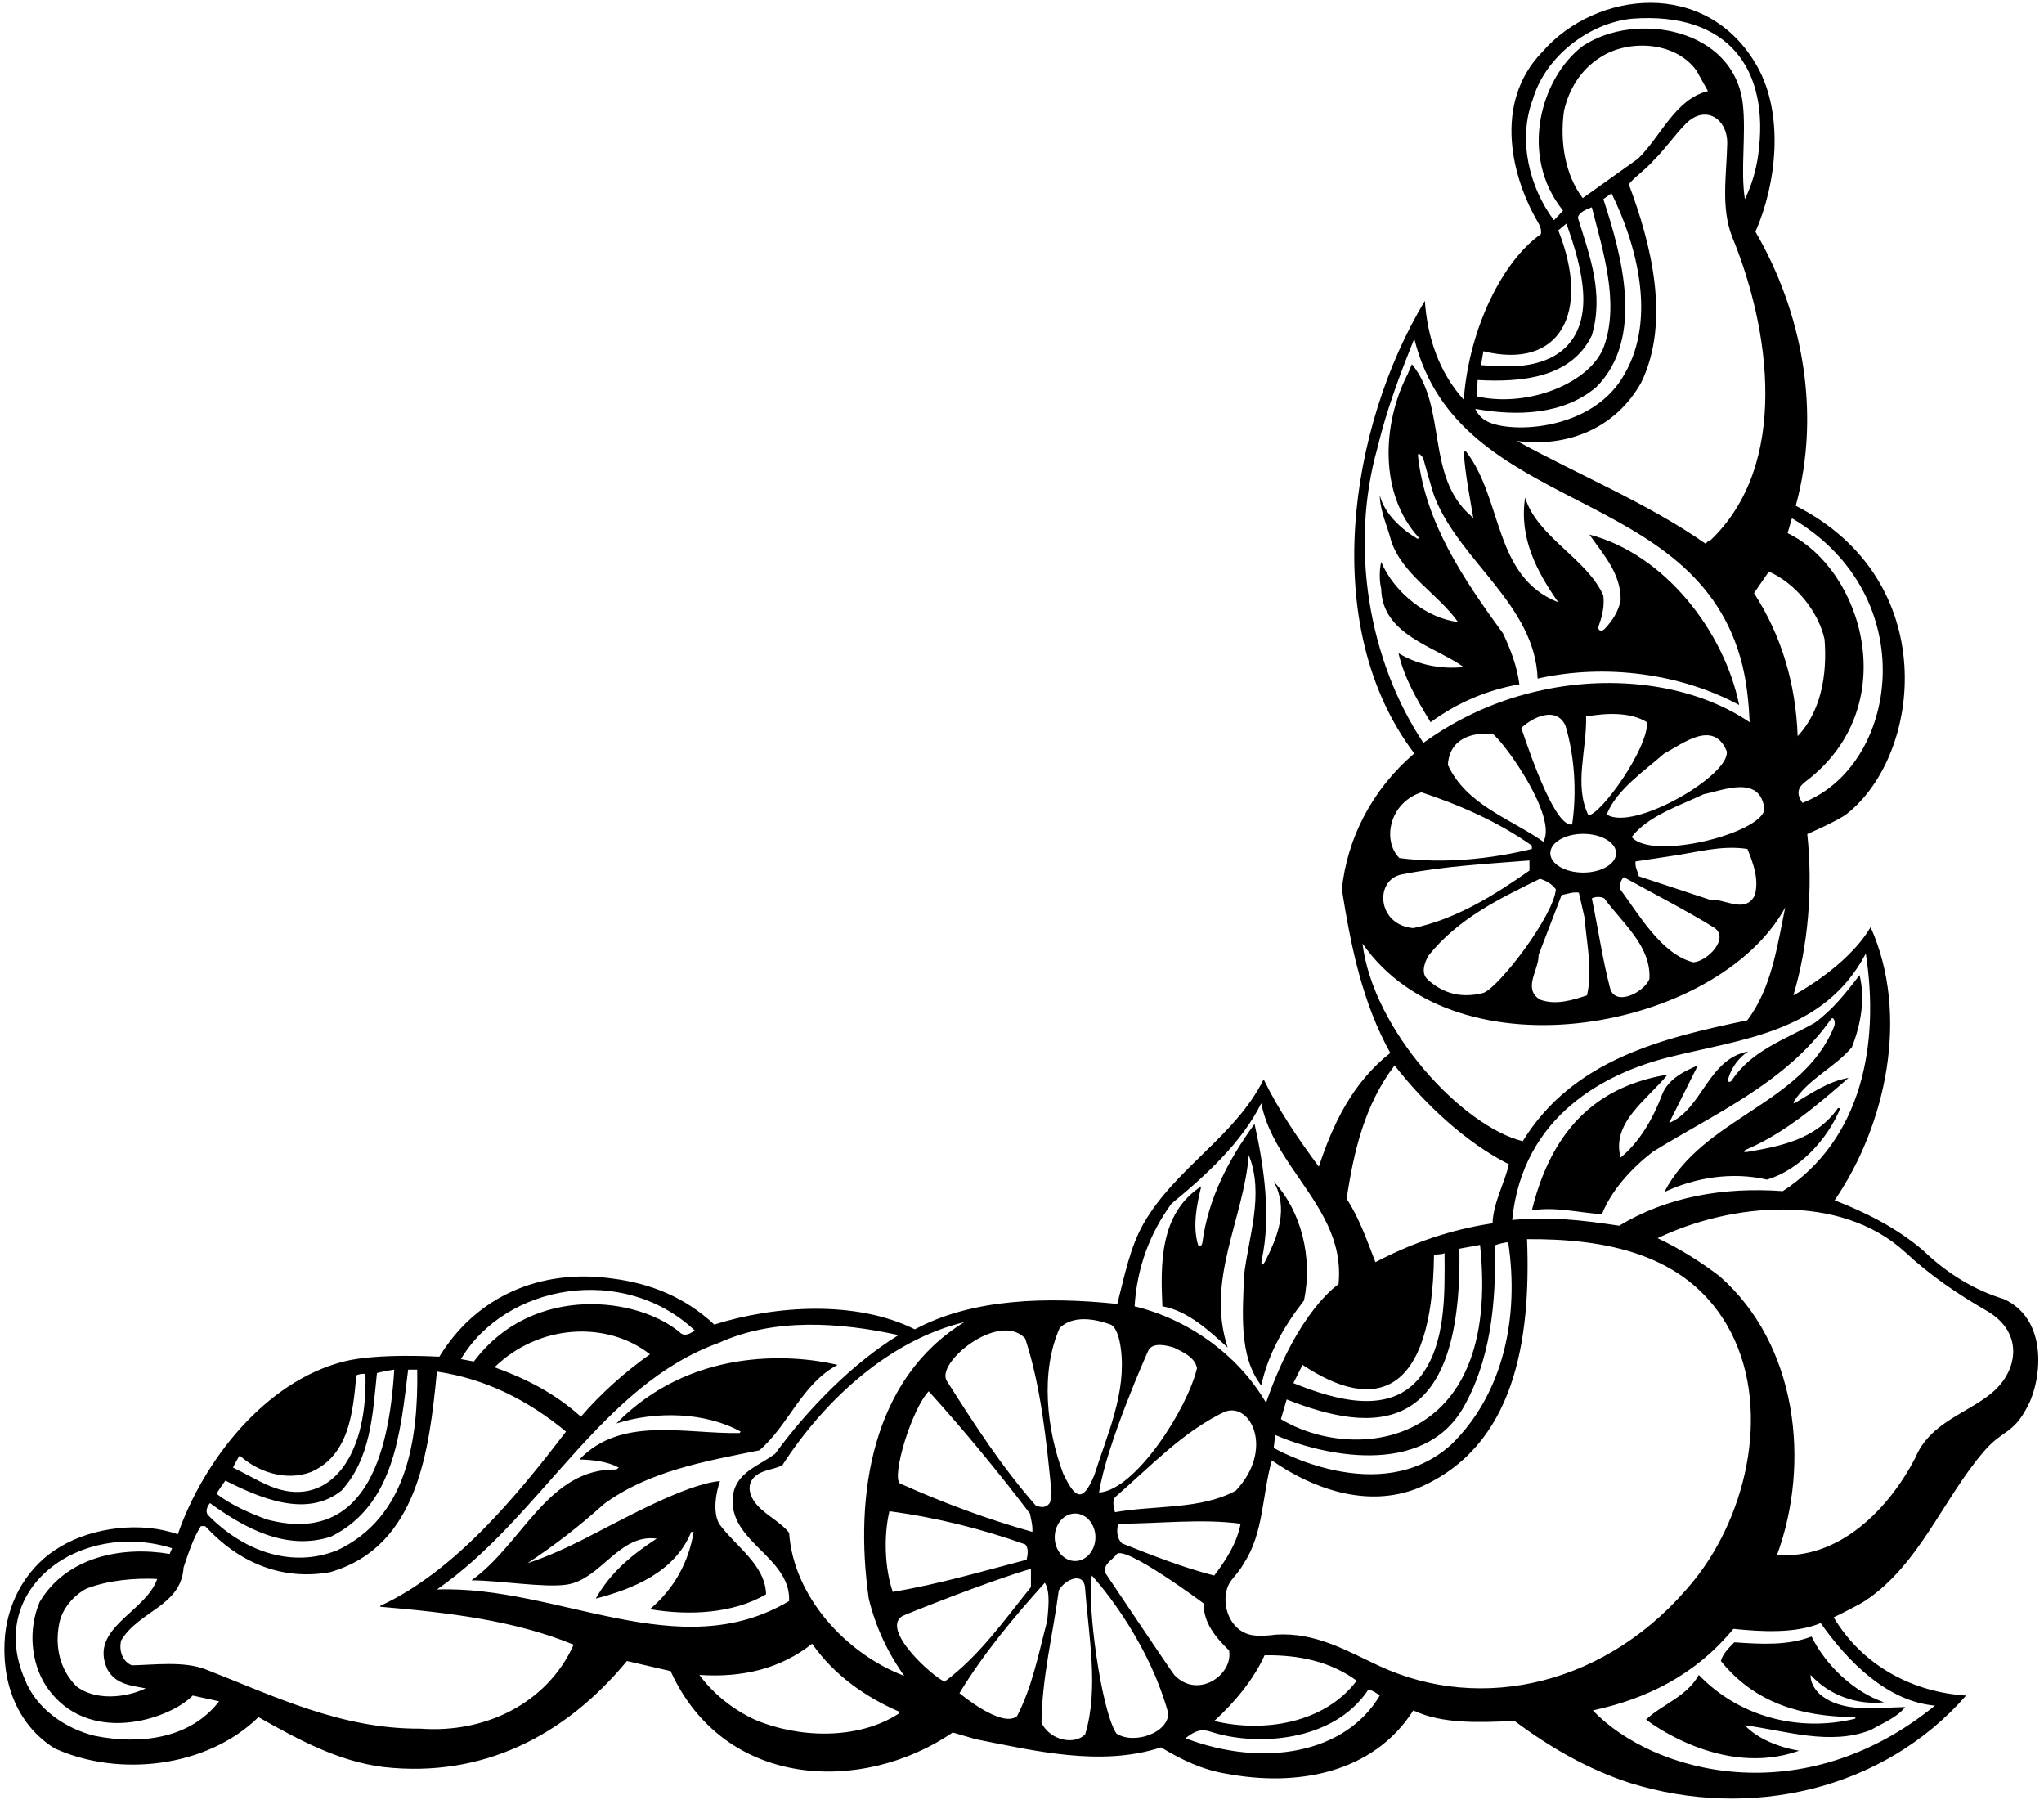 <?xml version="1.0" encoding="UTF-8"?>
<svg xmlns="http://www.w3.org/2000/svg" xmlns:xlink="http://www.w3.org/1999/xlink" width="426pt" height="375pt" viewBox="0 0 426 375" version="1.1">
<g id="surface1">
<path style=" stroke:none;fill-rule:nonzero;fill:rgb(0%,0%,0%);fill-opacity:1;" d="M 417.66 270.688 C 411.465 268.785 405.863 265.387 400.863 260.59 C 395.262 255.785 388.762 252.59 382.363 250.09 C 393.062 234.488 398.062 211.488 389.863 193.188 C 384.938 201.562 373.762 207.387 373.762 207.387 C 376.863 197.09 377.863 184.988 376.66 173.785 C 376.66 173.785 383.055 171.031 384.93 169.555 C 400.586 157.199 404.75 120.836 374.262 105.387 C 379.66 85.586 375.465 64.785 365.863 48.285 C 370.262 38.285 371.863 23.887 366.262 13.887 C 355.809 -4.695 332.551 -1.965 321.465 10.785 C 310.953 21.578 315.27 37.34 320.461 46.176 C 320.988 47.078 321.332 47.957 321.129 48.797 C 313.438 54.152 306.23 67.953 305.062 83.285 C 299.863 77.488 297.465 70.188 296.965 62.688 C 281.16 88.887 274.762 130.586 294.762 156.988 C 285.863 164.586 280.762 174.785 279.66 185.285 C 281.562 197.285 283.965 208.988 289.762 219.387 C 281.863 225.59 277.762 234.285 274.863 243.09 C 270.562 237.285 266.465 231.285 263.363 224.887 C 257.465 236.785 245.062 243.285 238.363 254.887 C 235.465 259.988 234.363 265.887 232.863 271.688 C 218.363 270.188 202.762 270.488 190.664 276.988 C 178.465 270.887 161.562 271.988 148.863 275.988 C 142.762 270.285 135.562 267.387 127.562 266.387 C 112.664 264.285 99.262 270.09 91.562 282.688 C 91.562 282.688 78.809 281.895 71.746 283.668 C 55.094 287.84 42.258 304.625 37.062 319.688 C 29.461 316.988 19.363 318.188 12.562 322.285 C 5.863 326.188 1.863 333.188 1.062 340.586 C 0.164 349.988 3.262 359.188 11.363 364.289 C 24.762 370.387 43.164 368.289 53.863 357.789 C 62.062 362.387 70.363 366.988 79.961 368.188 C 100.562 370.488 117.762 361.688 130.664 346.086 L 139.762 348.188 C 150.938 372.777 179.719 373.863 198.562 360.988 L 203.363 362.387 C 215.465 364.789 229.562 368.188 241.965 364.086 C 246.262 366.688 250.66 368.789 255.66 369.586 C 270.062 372.289 286.062 369.688 294.562 356.387 C 300.66 359.289 308.465 358.887 315.66 358.586 C 323.16 364.188 331.062 368.688 339.66 371.488 C 364.562 379.289 392.465 373.086 409.762 353.289 C 398.762 352.586 388.262 347.188 382.16 336.988 C 383.062 336.59 387.543 334.34 388.805 333.492 C 400.043 325.973 404.859 312.477 413.43 302.465 C 417.426 297.797 419.41 299 422.5 293.199 C 425.727 287.145 426.742 274.812 417.66 270.688 Z M 388.863 198.688 C 391.762 217.387 388.16 237.387 371.562 248.188 C 359.16 247.285 347.363 249.387 337.465 255.387 C 329.465 254.188 323.363 253.488 315.16 254.188 C 317.348 232.195 334.945 223.531 347.719 220.305 C 363.035 216.438 380.102 215.238 388.863 198.688 Z M 373.465 107.988 C 401.027 124.203 395.598 159.672 375.66 167.285 C 374.113 165.09 374.965 163.863 376.352 162.812 C 396.805 147.336 388.312 118.688 372.562 111.086 Z M 380.262 133.188 C 380.871 140.824 379.418 148.352 374.66 153.387 C 374.262 142.387 371.262 132.387 365.562 123.586 L 368.66 119.086 C 374.262 121.586 378.965 127.387 380.262 133.188 Z M 321.66 175.387 C 314.863 170.586 305.66 167.785 301.762 159.387 C 302.09 153.809 306.902 152.566 311.062 152.887 C 313.562 154.688 324.66 170.188 321.66 175.387 Z M 317.062 151.688 C 319.465 149.387 324.363 147.086 326.262 151.188 C 328.16 157.488 328.66 164.988 327.66 171.785 C 324.312 172.438 319.363 158.586 317.062 151.688 Z M 324.262 185.285 C 323.863 190.688 312.562 205.59 309.16 206.887 C 304.863 207.988 300.965 207.188 297.66 204.188 C 296.062 202.887 296.863 200.688 297.66 199.188 C 303.965 191.285 312.66 187.188 320.965 183.086 C 322.16 183.488 323.363 184.086 324.262 185.285 Z M 320.66 198.988 L 325.465 186.488 C 326.66 186.285 327.762 185.785 329.062 185.988 L 330.262 191.285 C 330.66 196.59 331.965 201.988 330.762 207.387 C 327.762 208.387 324.262 209.488 320.965 208.285 C 317.262 205.988 320.762 202.09 320.66 198.988 Z M 329.965 181.805 C 326.176 181.805 323.105 180 323.105 177.773 C 323.105 175.551 326.176 173.742 329.965 173.742 C 333.75 173.742 336.82 175.551 336.82 177.773 C 336.82 180 333.75 181.805 329.965 181.805 Z M 330.562 149.285 C 334.66 148.586 339.762 148.285 343.262 150.488 C 343.562 155.887 333.762 169.586 331.062 169.887 C 327.965 163.586 330.762 156.188 330.562 149.285 Z M 346.863 156.988 C 350.562 155.086 357.062 149.785 359.863 156.488 C 360.863 161.387 340.363 173.387 334.863 169.688 C 336.965 164.488 342.66 160.688 346.863 156.988 Z M 334.363 187.188 C 338.262 192.488 344.16 197.188 343.762 203.988 C 342.633 206.809 336.594 209.797 335.562 205.887 C 333.965 199.785 333.062 193.387 331.762 187.188 C 332.465 186.785 333.66 186.785 334.363 187.188 Z M 337.648 185.242 C 337.473 184.457 337.828 183.312 338.418 182.762 C 343.953 185.836 351.816 189.906 357.172 193.238 C 360.602 195.379 355.961 200.266 352.93 200.512 C 346.316 198.883 341.559 190.535 337.648 185.242 Z M 356.438 187.492 L 341.562 182.586 C 341.289 181.402 340.742 180.797 340.863 179.488 L 348.156 178.387 C 353.422 177.66 358.73 176.027 364.195 176.891 C 365.379 179.82 366.691 183.246 365.699 186.613 C 363.633 190.449 359.523 187.199 356.438 187.492 Z M 340.062 174.387 C 343.512 169.965 350.035 167.879 355.09 165.477 C 359.172 164.664 366.879 161.355 367.727 168.566 C 367.344 173.555 344.336 179.457 340.062 174.387 Z M 356.262 112.785 C 355.863 112.688 355.762 113.086 355.465 113.285 C 343.465 104.887 329.262 99.086 316.16 91.887 C 326.762 93.285 336.762 89.188 342.062 79.688 C 348.262 66.887 344.062 50.586 339.465 38.387 C 340.762 36.785 343.062 35.285 344.66 33.387 C 347.051 31.062 349.02 28.117 351.383 25.754 C 355.434 21.699 360.09 24.77 359.98 29.945 C 359.844 36.508 358.602 43.336 361.062 49.488 C 368.762 68.188 373.262 96.887 356.262 112.785 Z M 329.863 41.285 C 326.16 36.387 325.062 29.488 325.965 23.086 C 326.965 18.688 329.363 14.586 333.465 11.988 C 339.16 8.188 349.062 8.488 353.562 14.688 L 355.965 18.988 C 349.16 20.586 346.062 28.586 341.363 33.086 Z M 319.465 20.688 C 322.062 11.785 331.16 4.785 340.16 3.887 C 360.324 2.395 368.922 14.477 366.43 32.312 C 365.973 35.586 365.023 38.738 363.66 41.488 C 362.715 35.434 363.93 28.188 363.246 21.805 C 361.547 5.848 340.887 2.238 329.863 9.586 C 321.07 16.27 316.555 32.473 325.762 43.887 L 323.863 45.887 C 318.762 39.086 316.262 29.188 319.465 20.688 Z M 309.16 73.188 C 325.324 77.156 331.531 64.918 324.762 47.988 L 326.465 46.586 C 328.016 50.961 329.777 56.352 329.977 61.562 C 330.324 70.797 324.965 76.277 314.438 76.344 C 312.523 76.355 310.578 76.238 308.66 76.086 Z M 307.965 79.188 C 317.062 79.688 327.465 78.785 331.762 69.887 C 334.363 61.086 331.262 53.188 328.863 45.387 C 328.965 44.285 330.66 43.586 331.762 43.188 C 333.98 51.965 337.609 63.023 334.293 72.18 C 331.586 79.652 318.68 85.055 307.762 82.586 Z M 332.66 80.688 C 342.863 70.488 337.965 53.086 334.16 41.488 L 335.863 40.285 C 341.062 50.785 345.262 66.285 338.66 77.785 C 332.395 89.406 315.941 90.363 310.422 88.023 C 309.191 87.504 308.145 86.66 307.465 85.188 C 316.363 86.785 325.863 86.387 332.66 80.688 Z M 287.062 93.387 C 288.965 85.488 291.762 77.988 294.762 70.586 C 303.965 107.785 353.762 100.586 363.16 138.688 C 364.062 142.488 364.465 146.387 364.66 150.488 C 352.863 142.488 336.262 140.586 321.465 143.785 C 312.465 145.688 304.16 149.387 296.66 154.785 C 285.262 137.688 281.262 113.988 287.062 93.387 Z M 296.262 165.086 C 304.363 167.785 312.16 171.188 319.262 176.188 L 319.262 176.887 C 310.66 178.988 301.062 179.988 291.66 178.785 C 288.008 175.133 289.555 167.242 296.262 165.086 Z M 292.16 182.188 C 300.762 180.488 309.863 179.988 318.762 179.285 L 318.762 181.387 C 311.363 186.586 303.465 191.488 294.562 193.387 C 287.012 192.777 286.367 183.348 292.16 182.188 Z M 283.965 196.59 C 303.695 225.027 358.195 214.512 372.062 189.09 C 370.363 197.285 369.262 205.785 364.16 212.59 C 346.562 216.285 327.863 220.688 317.363 237.785 C 304.812 234.688 286.16 214.688 283.965 196.59 Z M 304.16 260.188 C 305.562 259.887 307.062 259.688 308.465 259.387 C 313.062 302.688 281.398 304.555 266.965 295.688 L 268.16 291.59 C 286.07 298.668 304.832 299.965 304.16 260.188 Z M 269.562 288.188 L 271.465 284.387 C 286.555 294.449 298.516 290.914 298.863 261.59 C 299.465 261.188 300.465 261.488 301.062 261.09 C 301.141 270.008 301.281 280.051 296.074 286.789 C 289.832 294.859 278.703 291.902 269.562 288.188 Z M 304.863 293.488 C 310.578 283.633 311.828 271.832 311.574 259.523 C 311.57 259.348 314.305 258.656 314.34 258.891 C 316.637 274.18 313.492 290.254 302.465 300.988 C 287.57 314.473 265.465 301.688 265.465 301.688 L 265.762 298.988 C 275.395 303.188 296.328 307.941 304.863 293.488 Z M 290.66 221.988 C 297.062 230.188 305.562 238.09 314.465 242.59 C 313.66 246.387 311.262 250.387 311.062 254.887 C 302.363 256.188 294.262 258.988 286.66 262.988 C 284.965 258.688 283.363 253.887 280.66 249.785 C 282.16 239.785 284.465 230.09 290.66 221.988 Z M 244.16 250.785 C 251.262 244.988 258.863 237.988 262.863 229.887 C 264.754 239.477 272.668 246.566 276.699 255.238 C 278.43 258.957 279.441 262.969 278.965 267.59 C 278.965 267.59 270.562 272.938 263.863 292.285 C 257.863 281.988 247.262 274.785 236.465 272.188 C 236.965 264.188 239.562 257.09 244.16 250.785 Z M 257.562 310.59 C 250.262 314.59 240.762 313.59 232.363 315.09 C 232.16 313.988 231.762 313.09 232.363 311.988 C 240.062 305.285 246.465 298.387 255.16 294.188 C 260.629 291.961 265.664 301.98 257.562 310.59 Z M 258.562 317.488 C 257.762 321.59 255.562 324.988 253.062 328.285 C 246.465 326.59 240.16 324.09 233.863 321.59 C 232.762 320.59 232.66 318.887 233.062 317.488 C 241.562 317.488 250.262 316.387 258.562 317.488 Z M 229.062 310.988 C 230.562 300.988 239.234 281.547 239.379 281.305 C 240.387 279.605 243.176 280.348 244.66 280.785 C 246.465 281.688 249.062 282.785 249.465 285.09 C 247.543 293.363 236.715 310.477 229.062 310.988 Z M 220.863 276.688 C 223.66 273.988 228.16 274.785 231.465 275.988 C 231.465 275.988 232.965 276.324 233.586 280.902 C 234.848 290.195 230.707 299 228.062 307.387 C 225.633 313.219 224.059 312.258 221.562 306.988 C 218.16 297.887 216.762 285.887 220.863 276.688 Z M 228.305 320.312 C 228.305 323.047 226.406 325.262 224.062 325.262 C 221.719 325.262 219.82 323.047 219.82 320.312 C 219.82 317.578 221.719 315.363 224.062 315.363 C 226.406 315.363 228.305 317.578 228.305 320.312 Z M 213.664 278.887 C 216.965 288.988 218.062 299.988 219.16 310.988 C 218.762 311.59 219.16 312.59 218.762 313.188 C 217.965 314.285 216.863 314.09 215.863 313.688 C 208.664 305.488 202.965 296.59 197.363 287.785 C 194.781 284.074 208.223 273.066 213.664 278.887 Z M 187.562 309.09 C 185.762 307.688 189.965 293.688 193.562 289.887 C 201.062 298.188 208.062 306.688 214.664 315.387 C 214.863 316.59 215.262 317.785 215.164 319.188 C 205.863 316.59 196.465 313.09 187.562 309.09 Z M 213.965 324.988 C 204.762 327.387 195.664 330.09 186.062 331.688 C 184.363 326.688 184.164 319.988 185.363 314.887 C 195.164 316.188 204.664 318.59 213.664 321.785 C 214.465 322.59 214.164 324.09 213.965 324.988 Z M 144.762 277.188 C 143.812 278.012 142.617 278.434 141.863 277.777 C 133.289 270.305 111.086 267.254 98.762 283.688 L 96.062 283.188 C 105.328 267.609 129.797 263.199 144.762 277.188 Z M 135.465 282.188 C 130.465 285.688 125.164 290.387 121.062 295.188 C 115.664 290.285 109.465 287.188 103.062 284.887 C 112.406 275.801 126.566 275.199 135.465 282.188 Z M 49.973 303.285 C 53.594 306.574 59.469 308.746 64.863 306.688 C 72.762 303.188 73.562 294.285 74.262 286.59 C 74.688 286.312 75.688 286.188 76.164 286.285 C 76.688 304.562 67.832 314.531 56.215 309.621 C 53.582 308.508 51.082 306.98 48.562 305.785 C 48.812 305.188 49.902 303.219 49.973 303.285 Z M 46.969 308.496 C 54.035 312.051 63.875 316.418 71.164 310.59 C 77.262 303.887 77.664 294.887 78.562 286.09 C 79.062 285.938 80.812 285.562 82.164 285.387 C 81.062 303.562 75.84 321.992 55.562 316.59 C 51.863 315.188 48.363 313.688 45.164 311.285 C 45.188 310.938 46.969 308.496 46.969 308.496 Z M 43.762 313.188 C 50.961 318.387 59.562 323.188 68.961 320.188 C 82.164 313.688 83.461 298.488 85.062 285.387 L 86.961 285.387 C 87.164 299.988 84.863 316.09 70.363 322.988 C 60.461 326.988 50.363 322.887 43.262 315.59 C 42.762 314.785 43.262 313.785 43.762 313.188 Z M 19.762 361.688 C 13.664 360.188 7.562 356.086 5.164 349.887 C -3.012 331.02 16.738 316.59 35.863 322.59 L 35.363 323.785 C 25.363 322.09 13.863 324.387 8.262 333.785 C 5.863 339.387 6.363 346.387 9.664 351.387 C 18.227 364.023 35.332 358.254 40.164 353.289 L 45.664 354.488 C 39.664 362.289 29.262 363.586 19.762 361.688 Z M 22.363 347.789 C 24.062 350.988 27.363 351.188 30.363 351.789 C 26.164 353.789 19.863 354.387 15.961 351.387 C 12.461 347.887 11.363 343.086 12.363 338.188 C 12.961 335.188 15.363 332.387 18.062 330.988 C 22.562 329.285 27.762 328.785 32.762 328.988 C 30.363 335.988 18.461 339.188 22.363 347.789 Z M 87.664 360.188 C 70.961 360.289 57.164 353.387 42.762 347.789 C 38.262 346.086 32.164 346.887 27.461 346.988 C 25.363 346.086 24.762 343.688 25.262 341.789 C 28.961 335.59 37.762 334.688 38.262 326.59 C 39.262 323.688 40.164 320.688 41.863 317.988 L 42.762 317.988 C 49.664 325.488 58.562 329.387 68.762 327.59 C 87.262 322.285 89.461 301.887 91.062 285.785 C 101.164 287.285 109.965 291.688 117.965 298.285 C 107.562 311.887 94.664 327.488 79.262 334.59 L 79.262 334.785 C 93.363 335.988 107.164 337.59 119.562 342.688 C 114.062 354.887 101.164 361.188 87.664 360.188 Z M 91.062 331.188 C 112.762 316.188 125.262 288.59 149.863 279.785 C 161.262 274.59 174.965 275.488 187.262 278.188 C 177.965 283.887 168.562 293.285 161.562 302.887 C 158.562 305.188 154.164 306.488 152.965 310.59 C 150.562 320.988 164.863 323.988 164.465 333.59 C 141.465 347.289 116.262 330.285 91.062 331.188 Z M 187.262 357.086 C 178.762 362.586 166.363 362.188 157.262 358.289 C 152.965 356.289 148.762 353.086 145.762 348.988 C 154.762 349.586 162.664 347.688 169.262 342.488 C 173.863 349.086 180.562 353.688 187.262 356.586 Z M 164.465 319.387 C 162.883 317.297 159.734 315.75 157.895 313.719 C 155.5 311.078 155.414 307.84 159.379 306.508 C 160.586 306.098 161.898 305.898 163.062 305.285 C 171.965 291.488 185.562 279.188 200.965 275.488 C 181.762 287.285 177.965 311.387 181.062 333.09 C 182.465 338.887 184.965 344.289 188.465 349.188 C 176.363 344.586 165.363 332.688 164.465 319.387 Z M 196.863 350.387 C 194.316 349.297 183.496 339.551 188.059 336.727 C 188.422 336.5 206.164 329.387 214.863 326.887 L 214.863 330.688 C 209.363 337.488 204.164 344.988 196.863 350.387 Z M 199.965 352.789 C 204.863 344.688 211.262 336.988 217.762 329.785 C 218.965 331.688 218.465 335.188 218.262 337.688 C 216.465 344.488 215.164 351.387 211.965 357.586 C 208.762 360.188 199.965 352.789 199.965 352.789 Z M 226.16 361.387 C 223.93 363.621 218.93 362.719 217.062 358.988 C 217.16 349.387 219.465 340.586 220.66 331.387 C 221.957 329.055 225.934 327.32 226.16 330.988 C 226.863 340.789 229.062 351.887 226.16 361.387 Z M 232.66 361.188 C 229.465 356.289 226.465 333.887 227.562 328.285 C 227.562 328.285 238.848 340.336 243.465 356.887 C 243.668 361.016 236.324 363.625 232.66 361.188 Z M 230.262 327.59 C 230.086 325.746 231.758 325.133 232.715 323.863 C 234.293 321.754 250.863 334.09 250.863 334.09 C 250.762 338.09 253.465 341.289 256.16 343.887 C 257.051 349.031 249.598 354.109 244.75 349.004 C 244.297 348.523 230.262 327.59 230.262 327.59 Z M 263.562 344.887 C 270.762 344.789 277.262 346.188 282.762 350.188 C 276.062 359.086 263.363 361.086 253.062 358.586 C 257.16 354.887 261.262 349.988 263.562 344.887 Z M 247.062 362.188 C 249.312 360.438 250.508 360.227 252.348 360.832 C 261.695 363.906 277.891 363.059 285.16 352.086 C 286.16 352.188 286.863 352.789 287.562 353.289 C 280.469 365.32 263.422 368.422 247.062 362.188 Z M 287.453 347.113 C 280.695 343.969 274.238 340.09 265.965 340.586 C 264.613 340.773 263.152 340.871 261.715 340.785 C 255.746 340.418 253.883 332.727 256.684 329.219 C 257.574 328.102 258.555 327.012 259.262 325.688 C 263.363 319.488 263.062 311.387 265.062 304.285 C 273.562 310.188 284.863 314.285 295.465 310.09 C 315.863 301.488 319.062 278.988 318.262 258.188 C 334.66 258.09 351.16 261.188 359.863 275.988 C 369.465 292.387 364.363 315.285 353.062 329.285 C 335.32 351.23 308.699 357.004 287.453 347.113 Z M 403.262 355.387 C 375.695 377.867 344.531 369.508 331.965 356.387 C 343.16 353.988 353.363 348.988 361.262 339.387 C 367.16 339.988 374.16 340.387 379.465 338.188 C 385.16 346.289 393.363 354.488 403.262 355.387 Z M 415.273 290.102 C 410.074 294.539 402.281 296.273 399.16 303.785 C 393.66 314.387 383.363 324.988 370.363 323.988 C 377.363 304.887 374.66 280.188 358.363 265.887 C 354.262 262.785 349.965 260.09 345.465 257.988 C 360.66 250.688 383.363 248.387 397.062 260.887 C 402.371 265.828 408.098 269.684 414.09 273.137 C 421.738 277.547 420.703 285.469 415.273 290.102 Z M 305.062 138.988 C 299.062 134.688 288.062 132.285 287.863 122.688 C 287.465 120.988 287.465 118.785 287.863 117.086 C 290.562 123.488 297.465 128.887 303.863 129.586 C 299.66 123.688 292.363 119.785 289.965 112.785 C 289.16 109.586 287.66 106.688 287.562 103.188 C 288.562 107.086 292.062 110.285 295.465 112.285 L 295.762 112.086 C 287.363 102.988 288.062 88.285 293.363 77.988 L 294.262 75.887 C 301.66 84.887 297.062 99.188 306.562 107.488 L 307.062 107.988 C 306.363 103.688 305.363 98.887 305.062 94.086 L 305.562 94.086 C 313.262 104.086 311.262 120.188 324.762 125.488 C 320.262 119.086 316.562 111.988 317.863 103.688 C 320.363 111.887 330.762 116.387 334.16 124.086 C 334.438 126.434 333.855 128.539 333.176 130.477 C 332.867 131.348 333.77 131.734 334.434 131.039 C 336.09 129.309 337.336 127.301 337.762 125.086 C 337.863 119.488 334.16 115.586 331.262 111.387 C 346.965 115.488 359.363 131.586 362.465 146.887 C 350.363 140.387 334.762 138.188 320.465 141.387 C 319.91 126.047 304.258 116.953 298.996 103.559 C 298.531 102.371 296.602 95.426 296.602 95.426 C 296.602 95.426 295.379 93.676 295.543 95.133 C 297.117 109.031 305.023 120.672 313.262 131.988 C 314.863 135.387 316.16 138.785 316.66 142.586 C 309.863 143.785 303.762 146.387 298.16 150.488 C 295.363 145.887 292.66 141.285 291.465 136.086 C 295.363 138.488 300.262 139.488 305.062 138.988 Z M 346.387 228.121 C 347.672 224.695 351.312 223.066 353.863 221.988 L 347.863 233.988 C 354.762 231.188 355.965 220.59 364.363 219.09 C 362.336 220.363 360.816 222.535 360.188 224.77 C 359.977 225.512 360.574 225.652 360.977 225.047 C 365.066 218.848 372.16 216.547 378.262 213.09 C 382.262 210.09 384.664 206.887 387.562 203.188 C 388.762 208.09 387.863 213.387 385.965 218.188 C 382.363 222.488 376.762 224.785 373.762 229.688 L 373.965 229.887 C 377.562 227.785 381.062 225.285 385.262 224.59 C 378.68 230.359 371.852 236.133 364.047 239.48 C 363.195 239.848 363.305 240.164 364.238 240.004 C 371.176 238.805 378.48 237.41 383.062 230.887 L 383.562 230.887 C 380.965 237.285 375.062 243.785 368.262 245.785 C 360.965 244.09 353.16 245.387 346.863 248.387 C 354.926 232.824 375.645 230.184 382.238 213.93 C 382.68 212.844 382.055 211.719 381.637 212.316 C 372.227 225.656 357.289 232.043 344.465 239.988 C 339.965 243.488 335.863 247.988 333.863 252.988 C 329.062 252.688 324.262 251.387 319.262 252.188 C 324.262 231.754 336.43 225.789 347.562 223.887 C 343.363 229.09 335.762 233.887 337.762 241.188 C 341.703 237.98 344.551 233.008 346.387 228.121 Z M 255.863 280.785 C 252.262 277.488 247.562 273.09 242.262 272.188 C 241.863 263.488 241.66 252.785 250.363 247.188 C 249.402 251.109 248.52 255.488 249.699 259.395 C 249.875 259.973 250.496 259.629 250.594 258.906 C 251.809 249.727 255.992 241.699 261.465 234.188 C 263.461 243.051 264.93 253.426 262.984 262.422 C 262.691 263.777 263.156 263.879 263.812 262.562 C 266.355 257.473 268.562 251.828 265.465 246.188 C 271.16 252.285 273.66 261.988 271.762 270.988 C 267.562 276.387 264.262 282.188 262.863 288.688 C 258.062 282.488 259.062 273.188 259.262 265.887 C 260.16 257.785 263.562 248.887 260.262 240.688 C 259.16 254.188 251.262 266.688 255.863 280.785 Z M 159.664 332.188 C 152.863 336.188 143.664 336.688 135.465 335.285 C 140.562 330.988 143.562 325.387 144.562 319.188 L 144.062 319.188 C 140.664 327.59 131.863 331.09 124.164 333.09 C 127.262 327.59 131.664 323.988 136.863 320.59 C 129.066 319.512 125.285 329.031 118.184 330.164 C 113.555 330.898 104.094 329.285 98.262 329.285 C 108.863 321.785 114.164 305.887 128.465 306.188 L 128.965 305.785 C 126.562 304.488 123.664 304.188 120.762 304.09 C 129.465 294.988 142.664 298.785 154.164 298.59 L 154.363 298.285 C 146.965 294.188 136.664 293.988 128.465 296.59 C 143.746 280.984 164.379 281.992 174.562 284.387 C 167.062 288.387 164.363 296.988 158.262 302.188 C 146.863 304.488 135.262 306.488 125.863 313.387 C 120.762 317.988 115.465 322.09 109.965 325.688 C 109.965 325.688 114.203 324.48 121.438 320.812 C 130.191 316.375 142.754 309.285 150.062 308.59 C 149.262 310.785 148.465 314.887 149.863 317.488 C 153.363 322.285 159.465 325.988 159.664 332.188 Z M 377.562 340.988 C 380.562 347.086 386.465 352.586 392.66 354.688 C 387.262 355.289 381.363 353.387 377.363 348.988 C 377.262 350.289 378.062 351.887 379.262 352.988 C 383.965 356.988 390.965 355.789 397.062 355.688 C 395.363 357.887 392.262 359.086 389.863 360.488 C 381.363 363.789 372.062 360.586 363.66 359.488 C 366.262 362.289 370.762 364.086 374.965 364.789 C 358.609 370.613 343.062 358.289 343.062 358.289 C 346.465 355.086 351.465 353.586 354.062 348.988 C 362.426 357.734 374.852 360.938 386.461 358.156 C 386.93 358.043 386.742 357.793 386.188 357.781 C 375.453 357.625 365.793 354.93 358.66 346.086 C 359.062 344.586 360.262 343.387 361.465 342.188 C 367.16 342.586 372.562 342.887 377.562 340.988 "/>
</g>
</svg>
